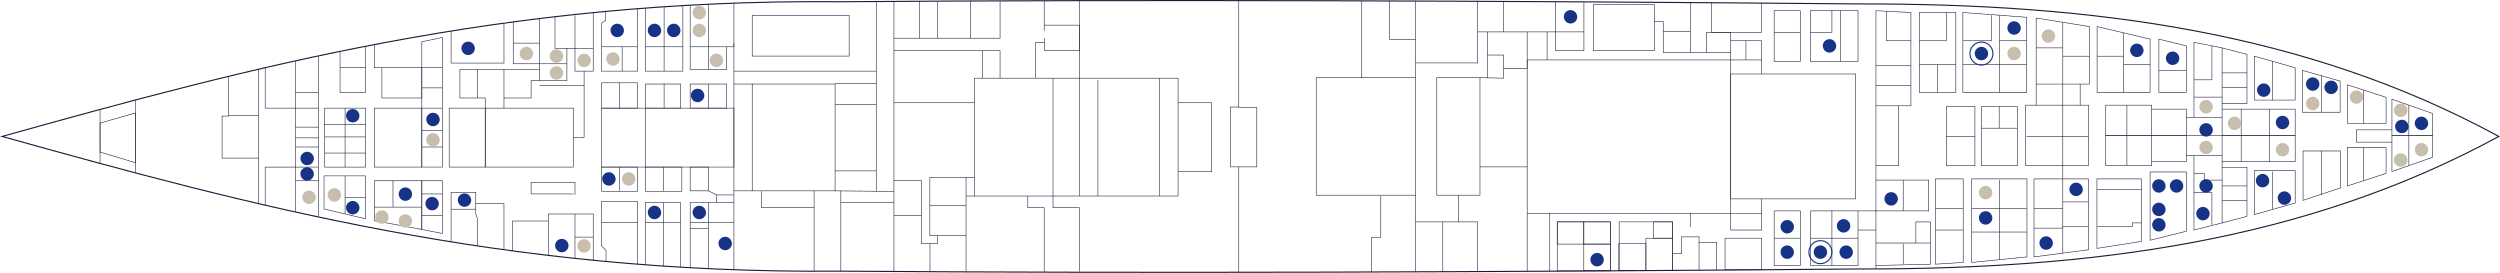 <?xml version="1.0" encoding="UTF-8"?><svg xmlns="http://www.w3.org/2000/svg" viewBox="0 0 4425.11 483.03"><defs><style>.cls-1{stroke:#173387;}.cls-1,.cls-2,.cls-3{fill:none;stroke-miterlimit:10;}.cls-1,.cls-3{stroke-width:2px;}.cls-4{fill:#173387;}.cls-5{fill:#c7bead;}.cls-2,.cls-3{stroke:#1d1c38;}</style></defs><g id="_5eme_plan"><path class="cls-3" d="M1484.98,479.94c541.3,4.07,1153.76,1.87,1806.22-3.85,411.74.54,789.04-48.4,1131.82-234.59C4080.24,55.31,3702.95,6.4,3291.21,6.94,2638.75,1.22,2026.28-.98,1484.99,3.09,891.1-2.25,441.08,119.53,3.72,241.5c437.36,121.97,887.37,243.77,1481.26,238.44Z"/><polygon class="cls-2" points="4305.54 278.46 4233.83 303.64 4233.83 239.64 4305.54 239.64 4305.54 278.46"/><polygon class="cls-2" points="4223.46 306.9 4155.02 329.12 4155.02 260.98 4223.46 260.98 4223.46 306.9"/><polygon class="cls-2" points="4143.17 332.38 4076.5 354.61 4076.5 267.2 4143.17 267.2 4143.17 332.38"/><polygon class="cls-2" points="4062.57 359.35 4062.57 302.16 3990.28 302.16 3990.28 379.79 4062.57 359.35"/><polygon class="cls-2" points="3977.24 382.98 3977.24 296.09 3933.24 296.09 3933.24 394.53 3977.24 382.98"/><rect class="cls-2" x="3933.24" y="239.64" width="129.33" height="46.44"/><polygon class="cls-2" points="4305.54 200.83 4233.83 175.64 4233.83 239.64 4305.54 239.64 4305.54 200.83"/><polygon class="cls-2" points="4223.46 172.38 4155.02 150.16 4155.02 218.31 4223.46 218.31 4223.46 172.38"/><polygon class="cls-2" points="4142.13 143.48 4075.46 124.68 4075.46 198.65 4142.13 198.65 4142.13 143.48"/><polygon class="cls-2" points="4062.57 119.94 4062.57 177.12 3990.28 177.12 3990.28 99.49 4062.57 119.94"/><polygon class="cls-2" points="3977.24 96.31 3977.24 183.2 3933.24 183.2 3933.24 84.75 3977.24 96.31"/><rect class="cls-2" x="3933.24" y="193.2" width="129.33" height="46.44"/><polygon class="cls-2" points="3869.91 239.64 3869.91 286.09 3808.57 286.09 3808.57 293.12 3727.24 293.12 3727.24 239.64 3869.91 239.64"/><polygon class="cls-2" points="3869.91 239.64 3869.91 193.2 3808.57 193.2 3808.57 186.16 3727.24 186.16 3727.24 239.64 3869.91 239.64"/><polygon class="cls-2" points="3869.91 81.27 3821.31 69.27 3821.31 163.49 3869.91 163.49 3869.91 81.27"/><polygon class="cls-2" points="3805.76 69.27 3711.96 47.05 3711.96 163.49 3805.76 163.49 3805.76 69.27"/><polygon class="cls-2" points="3869.91 409.27 3805.76 425.27 3805.76 304.38 3869.91 304.38 3869.91 409.27"/><polygon class="cls-2" points="3790.5 427.2 3711.68 439.64 3711.68 316.68 3790.5 316.68 3790.5 427.2"/><polygon class="cls-2" points="3600.28 316.68 3696.72 316.68 3696.72 442.01 3600.28 454.75 3600.28 316.68"/><polygon class="cls-2" points="3587.83 454.75 3490.05 464.53 3490.05 316.68 3587.83 316.68 3587.83 454.75"/><polygon class="cls-2" points="3474.94 464.53 3425.61 467.64 3425.61 316.68 3474.94 316.68 3474.94 464.53"/><rect class="cls-2" x="3320.5" y="318.75" width="93.41" height="54.52"/><rect class="cls-2" x="3585.46" y="186.16" width="111.26" height="106.96"/><rect class="cls-2" x="3507.24" y="188.68" width="63.56" height="104.44"/><rect class="cls-2" x="3445.02" y="188.68" width="50.67" height="104.44"/><polygon class="cls-2" points="3698.35 47.05 3604.13 31.94 3604.13 148.83 3698.35 148.83 3698.35 47.05"/><polygon class="cls-2" points="3587.24 163.49 3474.35 163.49 3474.35 22.16 3587.24 30.61 3587.24 163.49"/><rect class="cls-2" x="3397.31" y="22.16" width="64.59" height="141.33"/><polygon class="cls-2" points="3382.43 22.16 3320.5 18.98 3320.5 187.27 3382.43 187.27 3382.43 22.16"/><rect class="cls-2" x="3063.46" y="130.98" width="221.04" height="221.04"/><polygon class="cls-2" points="3063.46 352.01 3063.46 377.49 2703.17 377.49 2703.17 106.09 3063.46 106.09 3063.46 130.98 3063.46 352.01"/><rect class="cls-2" x="2543.17" y="137.49" width="76.44" height="208"/><rect class="cls-2" x="2329.77" y="137.49" width="176" height="208"/><rect class="cls-2" x="1724.94" y="138.38" width="360.3" height="208.59"/><rect class="cls-2" x="1331.46" y="27.27" width="171.56" height="72"/><rect class="cls-2" x="1331.46" y="148.75" width="146.67" height="189.04"/><rect class="cls-2" x="858.87" y="191.42" width="155.85" height="104.3"/><rect class="cls-2" x="574.8" y="191.42" width="72" height="104.37"/><polygon class="cls-2" points="239.76 288.01 239.76 288.01 177.09 269.12 177.09 217.79 239.76 200.01 239.76 288.01"/><rect class="cls-2" x="662.65" y="191.42" width="84" height="104.3"/><rect class="cls-2" x="795.09" y="191.42" width="63.78" height="104.3"/><polygon class="cls-2" points="746.65 295.72 783.09 295.72 783.09 66.31 746.65 73.86 746.65 191.42 746.65 295.72"/><rect class="cls-2" x="675.98" y="119.64" width="70.67" height="53.78"/><polygon class="cls-2" points="746.65 406.16 746.65 319.94 662.65 319.94 662.65 390.61 746.65 406.16"/><polygon class="cls-2" points="746.65 406.16 783.09 413.27 783.09 319.94 746.65 319.94 746.65 406.16"/><polygon class="cls-2" points="646.8 387.27 573.54 369.94 573.54 311.27 646.8 311.27 646.8 387.27"/><rect class="cls-2" x="2820.29" y="8.31" width="108" height="81.33"/><rect class="cls-2" x="3204.35" y="18.98" width="84.42" height="89.78"/><rect class="cls-2" x="3140.35" y="18.98" width="46.22" height="89.78"/><rect class="cls-2" x="3204.8" y="373.27" width="83.98" height="96.67"/><rect class="cls-2" x="3140.35" y="373.27" width="46.22" height="96.67"/><line class="cls-2" x1="177.09" y1="289.29" x2="177.09" y2="193.72"/><line class="cls-2" x1="239.76" y1="306.04" x2="239.76" y2="176.96"/><polyline class="cls-2" points="675.98 119.64 662.65 119.64 662.65 79.35"/><line class="cls-2" x1="563.88" y1="384.13" x2="563.88" y2="99.5"/><line class="cls-2" x1="522.85" y1="375.25" x2="522.85" y2="107.76"/><polyline class="cls-2" points="457.61 360.45 457.61 279.86 393.13 279.86 393.13 205.47 404.48 205.47 404.48 135.65"/><polyline class="cls-2" points="457.61 122.56 457.61 204.84 404.48 204.84"/><line class="cls-2" x1="457.61" y1="279.86" x2="457.61" y2="204.84"/><polyline class="cls-2" points="469.41 119.64 469.41 191.42 522.85 191.42 563.88 191.42"/><polyline class="cls-2" points="563.88 295.72 522.85 295.79 469.41 295.79 469.41 363.05"/><line class="cls-2" x1="563.88" y1="244.01" x2="522.85" y2="244.01"/><line class="cls-2" x1="563.88" y1="319.94" x2="522.85" y2="319.94"/><line class="cls-2" x1="563.88" y1="260.2" x2="522.85" y2="260.2"/><line class="cls-2" x1="563.88" y1="225.03" x2="522.85" y2="225.03"/><line class="cls-2" x1="563.88" y1="163.7" x2="522.85" y2="163.7"/><line class="cls-2" x1="610.8" y1="311.27" x2="610.8" y2="378.75"/><line class="cls-2" x1="646.8" y1="349.27" x2="610.8" y2="349.27"/><polyline class="cls-2" points="646.8 81.97 646.8 163.7 601.9 163.7 601.9 90.95"/><line class="cls-2" x1="646.8" y1="119.64" x2="601.9" y2="119.64"/><line class="cls-2" x1="610.8" y1="295.79" x2="610.8" y2="191.42"/><line class="cls-2" x1="646.8" y1="242.35" x2="574.8" y2="242.35"/><line class="cls-2" x1="646.8" y1="270.91" x2="574.8" y2="270.91"/><line class="cls-2" x1="646.8" y1="220.69" x2="573.54" y2="220.69"/><line class="cls-2" x1="746.65" y1="366.61" x2="662.65" y2="366.61"/><line class="cls-2" x1="695.59" y1="319.94" x2="695.59" y2="366.61"/><line class="cls-2" x1="783.09" y1="343.27" x2="746.65" y2="343.27"/><line class="cls-2" x1="783.09" y1="381.61" x2="746.65" y2="381.61"/><line class="cls-2" x1="783.09" y1="260.2" x2="746.65" y2="260.2"/><line class="cls-2" x1="783.09" y1="230.83" x2="746.65" y2="230.83"/><line class="cls-2" x1="783.09" y1="191.42" x2="746.65" y2="191.42"/><line class="cls-2" x1="783.09" y1="155.53" x2="746.65" y2="155.53"/><line class="cls-2" x1="746.65" y1="119.64" x2="783.09" y2="119.64"/><polyline class="cls-2" points="892.05 442.01 892.05 360.45 842.12 360.45 842.12 340.36 798.45 340.36 798.45 428.04"/><polyline class="cls-2" points="845.25 435.29 845.25 387.27 842.12 378.75 842.12 360.45"/><line class="cls-2" x1="798.45" y1="370.31" x2="842.12" y2="370.31"/><polyline class="cls-2" points="858.87 191.42 858.87 173.42 814.04 173.42 814.04 122.83 955.01 122.83 955.01 112.88 908.44 112.88 908.44 38.94"/><polyline class="cls-2" points="892.05 41.01 892.05 111.64 798.45 111.64 798.45 54.98"/><polyline class="cls-2" points="907.17 444.06 907.17 391.18 970.54 391.18 970.54 378.75 1050.03 378.75 1050.03 460.69"/><polyline class="cls-2" points="1017.74 345.01 1017.74 322.79 940.11 322.79 940.11 343.27 1014.72 343.27"/><line class="cls-2" x1="892.05" y1="191.42" x2="892.05" y2="122.83"/><polyline class="cls-2" points="892.05 173.42 940.11 173.42 940.11 142.69 955.01 142.69 955.01 122.83"/><polyline class="cls-2" points="955.01 142.69 1003.45 142.69 1003.45 85.56 982.34 85.56 982.34 29.94"/><polyline class="cls-2" points="955.01 32.83 955.01 112.88 1003.45 112.88"/><line class="cls-2" x1="908.44" y1="76.33" x2="955.01" y2="76.33"/><polyline class="cls-2" points="1003.45 85.56 1017.74 85.56 1017.74 27.27"/><polyline class="cls-2" points="1050.03 22.34 1050.03 125.92 1017.74 125.92 1017.74 85.56 1050.03 85.56"/><polyline class="cls-2" points="1033.88 125.92 1033.88 243.27 1014.72 243.27"/><line class="cls-2" x1="955.01" y1="151.6" x2="1033.88" y2="151.6"/><line class="cls-2" x1="845.25" y1="173.42" x2="845.25" y2="122.83"/><line class="cls-2" x1="1017.74" y1="457.37" x2="1017.74" y2="378.75"/><line class="cls-2" x1="1050.03" y1="419.72" x2="1017.74" y2="419.72"/><line class="cls-2" x1="970.54" y1="391.18" x2="970.54" y2="452.06"/><polyline class="cls-2" points="1128.39 15.39 1128.39 125.92 1064.78 125.92 1064.78 41.01 1072.07 35.78 1072.07 20.22"/><line class="cls-2" x1="1128.39" y1="82.82" x2="1064.78" y2="82.82"/><line class="cls-2" x1="1101.22" y1="125.92" x2="1101.22" y2="82.82"/><polyline class="cls-2" points="1142.26 14.32 1142.26 125.92 1208.7 125.92 1208.7 9.87"/><polyline class="cls-2" points="1221.63 9.13 1221.63 122.83 1286.15 122.83 1286.15 82.82 1299.06 82.82 1299.06 5.59"/><line class="cls-2" x1="1208.7" y1="82.82" x2="1142.26" y2="82.82"/><line class="cls-2" x1="1175.48" y1="125.92" x2="1175.48" y2="11.96"/><line class="cls-2" x1="1253.88" y1="122.83" x2="1253.88" y2="7.48"/><line class="cls-2" x1="1286.15" y1="82.82" x2="1221.63" y2="82.82"/><rect class="cls-2" x="1064.78" y="146.53" width="63.61" height="44.89" transform="translate(2193.18 337.95) rotate(180)"/><rect class="cls-2" x="1142.26" y="148.75" width="62.41" height="42.67" transform="translate(2346.93 340.17) rotate(180)"/><rect class="cls-2" x="1221.63" y="148.75" width="64.51" height="42.67" transform="translate(2507.78 340.17) rotate(180)"/><rect class="cls-2" x="1064.78" y="191.42" width="234.27" height="104.3" transform="translate(2363.84 487.14) rotate(180)"/><rect class="cls-2" x="1064.78" y="295.72" width="63.61" height="42.84" transform="translate(2193.18 634.27) rotate(180)"/><rect class="cls-2" x="1142.26" y="295.72" width="64.64" height="42.84" transform="translate(2349.16 634.27) rotate(180)"/><rect class="cls-2" x="1221.63" y="295.72" width="32.24" height="42.07" transform="translate(2475.51 633.51) rotate(180)"/><line class="cls-2" x1="1253.88" y1="191.42" x2="1253.88" y2="148.75"/><line class="cls-2" x1="1175.48" y1="191.42" x2="1175.48" y2="148.13"/><line class="cls-2" x1="1096.59" y1="191.42" x2="1096.59" y2="146.53"/><line class="cls-2" x1="1096.59" y1="337.79" x2="1096.59" y2="295.72"/><line class="cls-2" x1="1174.58" y1="337.79" x2="1174.58" y2="295.72"/><line class="cls-2" x1="1142.26" y1="191.42" x2="1142.26" y2="295.72"/><line class="cls-2" x1="1299.06" y1="477.44" x2="1299.06" y2="76.33"/><polyline class="cls-2" points="1253.88 337.79 1268.15 345.01 1268.15 358.49 1221.63 358.49 1221.63 473.89"/><polyline class="cls-2" points="1253.88 475.55 1253.88 393.77 1299.06 393.77"/><line class="cls-2" x1="1268.15" y1="345.01" x2="1299.06" y2="345.01"/><line class="cls-2" x1="1268.15" y1="358.49" x2="1299.06" y2="358.49"/><polyline class="cls-2" points="1221.63 393.77 1253.88 393.77 1253.88 358.49"/><line class="cls-2" x1="1253.88" y1="404.04" x2="1221.63" y2="404.04"/><polyline class="cls-2" points="1204.67 472.92 1204.67 358.49 1142.26 358.49 1142.26 468.7"/><line class="cls-2" x1="1174.58" y1="471.01" x2="1174.58" y2="358.49"/><line class="cls-2" x1="1204.67" y1="393.77" x2="1142.26" y2="393.77"/><polyline class="cls-2" points="1128.39 467.63 1128.39 393.77 1128.39 356.46 1064.78 356.46 1064.78 435.29 1072.67 443.18 1072.67 462.77"/><line class="cls-2" x1="1128.39" y1="393.77" x2="1064.78" y2="393.77"/><line class="cls-2" x1="1331.46" y1="337.79" x2="1299.06" y2="337.79"/><line class="cls-2" x1="1331.46" y1="148.75" x2="1299.06" y2="148.75"/><polyline class="cls-2" points="1551.01 2.62 1551.01 148.13 1478.13 148.13"/><line class="cls-2" x1="1299.06" y1="125.92" x2="1551.01" y2="125.92"/><polyline class="cls-2" points="1551.01 148.13 1551.01 338.55 1477.07 337.79"/><line class="cls-2" x1="1478.13" y1="302.45" x2="1551.01" y2="302.45"/><line class="cls-2" x1="1478.13" y1="184.6" x2="1551.01" y2="184.6"/><line class="cls-2" x1="1441.01" y1="480.1" x2="1441.01" y2="337.79"/><polyline class="cls-2" points="1347.7 338.55 1347.7 367.62 1441.01 367.62"/><line class="cls-2" x1="1488.32" y1="480.1" x2="1488.32" y2="337.79"/><line class="cls-2" x1="1582.32" y1="480.6" x2="1582.32" y2="2.43"/><line class="cls-2" x1="1551.01" y1="338.55" x2="1582.32" y2="338.55"/><line class="cls-2" x1="1488.32" y1="358.49" x2="1582.32" y2="358.49"/><polyline class="cls-2" points="1709.94 481.26 1709.94 313.85 1645.87 313.85 1645.87 417.18 1659.65 417.18 1659.65 430.96 1630.72 430.96 1630.72 319.36 1582.32 319.36"/><line class="cls-2" x1="1709.94" y1="364.14" x2="1646.13" y2="364.14"/><line class="cls-2" x1="1659.65" y1="417.18" x2="1709.94" y2="417.18"/><line class="cls-2" x1="1646.13" y1="430.96" x2="1646.13" y2="480.1"/><line class="cls-2" x1="1630.72" y1="381.36" x2="1582.32" y2="381.36"/><line class="cls-2" x1="1724.94" y1="346.98" x2="1709.94" y2="346.98"/><line class="cls-2" x1="1709.94" y1="313.85" x2="1724.94" y2="313.85"/><line class="cls-2" x1="1724.94" y1="181.87" x2="1582.32" y2="181.87"/><polyline class="cls-2" points="1770.16 138.38 1770.16 89.75 1582.32 89.75"/><polyline class="cls-2" points="1582.32 67.63 1770.16 67.63 1770.16 2.62"/><line class="cls-2" x1="1717.44" y1="1.73" x2="1717.44" y2="67.63"/><line class="cls-2" x1="1659.65" y1="67.63" x2="1659.65" y2="2.62"/><line class="cls-2" x1="1627.17" y1="67.63" x2="1627.17" y2="1.73"/><line class="cls-2" x1="1739.2" y1="138.38" x2="1739.2" y2="89.75"/><polyline class="cls-2" points="1832.7 137.49 1832.7 75.38 1849.06 75.38 1849.06 89.75 1910.61 89.75 1910.61 44.51 1848.28 44.51 1848.28 1.3"/><line class="cls-2" x1="1848.28" y1="44.51" x2="1848.28" y2="54.64"/><line class="cls-2" x1="1849.06" y1="75.38" x2="1849.06" y2="67.63"/><line class="cls-2" x1="1943.34" y1="346.98" x2="1943.34" y2="141.9"/><polyline class="cls-2" points="1910.61 346.98 1910.61 138.38 1910.61 44.51 1910.61 1.15"/><polyline class="cls-2" points="1848.28 480.6 1848.28 367.62 1819.27 367.62 1819.27 346.98"/><polyline class="cls-2" points="1910.61 480.6 1910.61 367.62 1863.87 367.62 1863.87 345.49 1863.87 138.38"/><line class="cls-2" x1="2052.41" y1="346.98" x2="2052.41" y2="138.38"/><polyline class="cls-2" points="2085.24 303.96 2144.35 303.96 2144.35 181.87 2085.24 181.87"/><polyline class="cls-2" points="2192.66 481.96 2192.66 295.39 2177.85 295.39 2177.85 189.43 2192.66 189.43 2192.66 1.06"/><polyline class="cls-2" points="2192.66 295.39 2224.6 295.39 2224.6 190.21 2192.66 190.21"/><polyline class="cls-2" points="2427.54 481.96 2427.54 420.2 2444.01 420.2 2444.01 346.98"/><line class="cls-2" x1="2410.38" y1="138.38" x2="2410.38" y2="1.52"/><line class="cls-2" x1="2505.77" y1="1.52" x2="2505.77" y2="137.49"/><line class="cls-2" x1="2505.77" y1="345.49" x2="2505.77" y2="481.18"/><polyline class="cls-2" points="2505.77 69.95 2459.79 69.95 2459.79 1.52"/><polyline class="cls-2" points="2615.57 1.52 2615.57 111.39 2505.77 111.39"/><polyline class="cls-2" points="2615.57 480.71 2615.57 392.75 2505.77 392.75"/><line class="cls-2" x1="2553.81" y1="481.96" x2="2553.81" y2="392.75"/><line class="cls-2" x1="2581.39" y1="392.75" x2="2581.39" y2="345.49"/><line class="cls-2" x1="2703.17" y1="295.39" x2="2619.61" y2="295.39"/><polyline class="cls-2" points="2619.61 137.49 2661.39 138.38 2661.39 121 2703.17 121 2703.17 56.45 2632.72 56.45 2632.72 138.38"/><line class="cls-2" x1="2661.39" y1="2.53" x2="2661.39" y2="56.45"/><polyline class="cls-2" points="2661.39 121 2661.39 97.42 2632.72 97.42"/><line class="cls-2" x1="2632.72" y1="56.45" x2="2615.57" y2="56.45"/><polyline class="cls-2" points="2738.41 106.09 2738.41 56.45 2703.17 56.45"/><polyline class="cls-2" points="2753.5 56.45 2753.5 89.64 2803.6 89.64 2803.6 3.31"/><line class="cls-2" x1="2738.41" y1="56.45" x2="2803.6" y2="56.45"/><line class="cls-2" x1="2753.5" y1="56.45" x2="2753.5" y2="3.02"/><line class="cls-2" x1="2703.17" y1="377.49" x2="2703.17" y2="480.28"/><line class="cls-2" x1="2743.14" y1="480.71" x2="2743.14" y2="377.49"/><polyline class="cls-2" points="2928.29 38.15 2944.03 38.15 2944.03 92.83 3063.46 92.83 3063.46 106.09 3117.95 106.09 3117.95 72.12 3063.46 72.12 3063.46 92.83"/><line class="cls-2" x1="3090.38" y1="106.09" x2="3090.38" y2="72.12"/><polyline class="cls-2" points="3063.46 72.12 3063.46 57.17 3020.45 57.17 3020.45 92.83"/><polyline class="cls-2" points="3117.95 5.5 3117.95 57.17 3029.4 57.17 3029.4 4.82"/><line class="cls-2" x1="2991.9" y1="92.83" x2="2991.9" y2="4.54"/><line class="cls-2" x1="2944.03" y1="55.42" x2="2991.9" y2="55.42"/><line class="cls-2" x1="3140.35" y1="57.17" x2="3186.57" y2="57.17"/><polyline class="cls-2" points="3242.57 18.98 3242.57 57.17 3204.8 57.17"/><line class="cls-2" x1="3257.76" y1="108.75" x2="3257.76" y2="18.98"/><rect class="cls-2" x="2756.37" y="392.75" width="94.05" height="86.68" transform="translate(5606.8 872.17) rotate(180)"/><rect class="cls-2" x="2865.98" y="392.75" width="94.7" height="85.95" transform="translate(5826.67 871.44) rotate(180)"/><rect class="cls-2" x="2756.37" y="392.75" width="47.03" height="39.3" transform="translate(5559.77 824.79) rotate(180)"/><rect class="cls-2" x="2803.4" y="392.75" width="47.03" height="39.3" transform="translate(5653.82 824.79) rotate(180)"/><rect class="cls-2" x="2803.4" y="432.05" width="47.03" height="47.03" transform="translate(5653.82 911.12) rotate(180)"/><rect class="cls-2" x="2865.46" y="430.82" width="47.88" height="47.88" transform="translate(5778.79 909.52) rotate(180)"/><rect class="cls-2" x="2913.33" y="421.61" width="47.35" height="57.09" transform="translate(5874.02 900.3) rotate(180)"/><rect class="cls-2" x="2926.95" y="392.75" width="33.73" height="28.86" transform="translate(5887.64 814.35) rotate(180)"/><rect class="cls-2" x="3053.43" y="421.61" width="64.86" height="55.92" transform="translate(6171.72 899.13) rotate(180)"/><rect class="cls-2" x="3063.46" y="377.49" width="54.83" height="29.68" transform="translate(6181.75 784.67) rotate(180)"/><polyline class="cls-2" points="3038.51 478.14 3038.51 429.1 3007.38 429.1 3007.38 419.27 2976.58 419.27 2976.58 448.7 2960.69 448.7"/><line class="cls-2" x1="3007.38" y1="429.1" x2="3007.38" y2="477.53"/><line class="cls-2" x1="2991.81" y1="401.76" x2="2991.81" y2="377.49"/><line class="cls-2" x1="3118.29" y1="377.49" x2="3118.29" y2="352.01"/><line class="cls-2" x1="3117.95" y1="106.09" x2="3117.95" y2="130.98"/><line class="cls-2" x1="3288.77" y1="421.61" x2="3204.8" y2="421.61"/><line class="cls-2" x1="3242.57" y1="469.94" x2="3242.57" y2="373.27"/><line class="cls-2" x1="3186.57" y1="421.61" x2="3140.35" y2="421.61"/><polyline class="cls-2" points="3382.43 72.12 3338.89 72.12 3338.89 19.92"/><line class="cls-2" x1="3382.43" y1="116.38" x2="3320.5" y2="116.38"/><line class="cls-2" x1="3382.43" y1="151.63" x2="3320.5" y2="151.63"/><polyline class="cls-2" points="3445.02 22.16 3445.02 72.12 3397.31 72.12"/><line class="cls-2" x1="3461.91" y1="114.46" x2="3397.31" y2="114.46"/><line class="cls-2" x1="3429.61" y1="163.49" x2="3429.61" y2="114.46"/><line class="cls-2" x1="3320.5" y1="187.27" x2="3320.5" y2="318.75"/><polyline class="cls-2" points="3320.5 476.04 3320.5 373.27 3288.77 373.27"/><line class="cls-2" x1="3288.77" y1="407.18" x2="3320.5" y2="407.18"/><polyline class="cls-2" points="3320.5 469.94 3417.02 467.64 3417.02 392.75 3391.19 392.75 3391.19 430.19 3320.5 430.19"/><line class="cls-2" x1="3368.76" y1="467.64" x2="3368.76" y2="431.34"/><line class="cls-2" x1="3417.02" y1="430.19" x2="3391.19" y2="430.19"/><line class="cls-2" x1="3368.76" y1="373.27" x2="3368.76" y2="318.75"/><polyline class="cls-2" points="3320.5 293.12 3360.66 293.12 3360.66 187.27"/><line class="cls-2" x1="3495.68" y1="241.49" x2="3445.02" y2="241.49"/><line class="cls-2" x1="3474.94" y1="369.29" x2="3425.61" y2="369.29"/><line class="cls-2" x1="3474.94" y1="407.18" x2="3425.61" y2="407.18"/><line class="cls-2" x1="3539.02" y1="459.64" x2="3539.02" y2="318.75"/><line class="cls-2" x1="3587.24" y1="369.29" x2="3490.05" y2="369.29"/><line class="cls-2" x1="3587.24" y1="410.72" x2="3490.05" y2="410.72"/><line class="cls-2" x1="3570.8" y1="226.91" x2="3507.24" y2="226.91"/><line class="cls-2" x1="3538.65" y1="188.68" x2="3538.65" y2="226.91"/><line class="cls-2" x1="3587.24" y1="114.46" x2="3474.35" y2="114.46"/><polyline class="cls-2" points="3524.82 27 3524.82 72.12 3474.94 72.12"/><line class="cls-2" x1="3587.24" y1="72.12" x2="3539.02" y2="72.12"/><polyline class="cls-2" points="3539.02 163.49 3539.02 114.46 3539.02 27"/><line class="cls-2" x1="3604.13" y1="148.83" x2="3604.13" y2="186.16"/><line class="cls-2" x1="3651.24" y1="39.49" x2="3651.24" y2="448.38"/><line class="cls-2" x1="3604.13" y1="84.75" x2="3651.24" y2="84.75"/><line class="cls-2" x1="3698.35" y1="99.49" x2="3651.24" y2="99.49"/><polyline class="cls-2" points="3696.72 241.49 3651.24 241.49 3587.24 241.49"/><line class="cls-2" x1="3696.72" y1="357.34" x2="3651.24" y2="357.34"/><line class="cls-2" x1="3651.24" y1="369.29" x2="3600.28" y2="369.29"/><line class="cls-2" x1="3651.24" y1="403.83" x2="3600.28" y2="403.83"/><line class="cls-2" x1="3696.72" y1="401.35" x2="3651.24" y2="401.35"/><line class="cls-2" x1="3681.98" y1="186.16" x2="3681.98" y2="148.83"/><line class="cls-2" x1="3758.86" y1="163.49" x2="3758.86" y2="58.16"/><line class="cls-2" x1="3805.76" y1="114.46" x2="3758.86" y2="114.46"/><line class="cls-2" x1="3758.86" y1="99.49" x2="3711.96" y2="99.49"/><line class="cls-2" x1="3808.57" y1="286.09" x2="3808.57" y2="193.2"/><line class="cls-2" x1="3764.72" y1="293.12" x2="3764.72" y2="186.16"/><polyline class="cls-2" points="3790.5 394.53 3774.19 394.53 3774.19 401.35 3711.96 401.35"/><line class="cls-2" x1="3790.5" y1="335.18" x2="3711.68" y2="335.18"/><line class="cls-2" x1="3869.91" y1="124.68" x2="3821.31" y2="124.68"/><line class="cls-2" x1="3933.24" y1="207.79" x2="3869.91" y2="207.79"/><line class="cls-2" x1="3933.24" y1="274.99" x2="3869.91" y2="274.99"/><line class="cls-2" x1="3933.24" y1="286.09" x2="3933.24" y2="296.09"/><polyline class="cls-2" points="3933.24 394.53 3883.41 407.18 3883.41 274.99"/><polyline class="cls-2" points="3933.24 318.75 3901.57 318.75 3901.57 306.75 3883.41 306.75"/><polyline class="cls-2" points="3915.18 397.94 3915.18 340.98 3883.41 340.98"/><line class="cls-2" x1="3933.24" y1="239.64" x2="3869.91" y2="239.64"/><polyline class="cls-2" points="3883.41 207.64 3883.41 74.93 3933.24 84.75"/><line class="cls-2" x1="3933.24" y1="193.2" x2="3933.24" y2="183.2"/><line class="cls-2" x1="3933.24" y1="171.9" x2="3883.41" y2="171.9"/><polyline class="cls-2" points="3915.18 81.19 3915.18 141.29 3883.41 141.29"/><line class="cls-2" x1="4017.16" y1="193.2" x2="4017.16" y2="286.09"/><line class="cls-2" x1="3967" y1="193.2" x2="3967" y2="286.09"/><line class="cls-2" x1="3977.24" y1="154.62" x2="3933.24" y2="154.62"/><line class="cls-2" x1="3977.24" y1="128.99" x2="3933.24" y2="128.99"/><line class="cls-2" x1="3977.24" y1="329.12" x2="3933.24" y2="329.12"/><line class="cls-2" x1="3977.24" y1="354.61" x2="3933.24" y2="354.61"/><line class="cls-2" x1="4022.67" y1="370.63" x2="4022.67" y2="303.64"/><line class="cls-2" x1="4022.67" y1="177.12" x2="4022.67" y2="108.65"/><line class="cls-2" x1="4263.78" y1="293.12" x2="4263.78" y2="186.16"/><polyline class="cls-2" points="4233.83 229.85 4170.96 229.85 4170.96 251.59 4233.83 251.59"/><line class="cls-2" x1="4183.86" y1="319.76" x2="4183.86" y2="260.98"/><line class="cls-2" x1="4183.86" y1="218.31" x2="4183.86" y2="159.52"/><line class="cls-2" x1="4108.8" y1="198.65" x2="4108.8" y2="133.98"/><line class="cls-2" x1="4108.8" y1="345.31" x2="4108.8" y2="267.2"/></g><g id="points"><path class="cls-4" d="M543.59,319.78c3.05,0,6.26-1.33,8.42-3.49,2.07-2.07,3.62-5.45,3.49-8.42-.29-6.45-5.23-11.91-11.91-11.91-3.05,0-6.26,1.33-8.42,3.49s-3.62,5.45-3.49,8.42c.29,6.45,5.23,11.91,11.91,11.91h0Z"/><path class="cls-4" d="M624.35,379.52c3.05,0,6.26-1.33,8.42-3.49s3.62-5.45,3.49-8.42c-.29-6.45-5.23-11.91-11.91-11.91-3.05,0-6.26,1.33-8.42,3.49s-3.62,5.45-3.49,8.42c.29,6.45,5.23,11.91,11.91,11.91h0Z"/><path class="cls-4" d="M543.68,292.46c3.05,0,6.26-1.33,8.42-3.49,2.07-2.07,3.62-5.45,3.49-8.42-.29-6.45-5.23-11.91-11.91-11.91-3.05,0-6.26,1.33-8.42,3.49s-3.62,5.45-3.49,8.42c.29,6.45,5.23,11.91,11.91,11.91h0Z"/><path class="cls-4" d="M624.35,216.74c3.05,0,6.26-1.33,8.42-3.49s3.62-5.45,3.49-8.42c-.29-6.45-5.23-11.91-11.91-11.91-3.05,0-6.26,1.33-8.42,3.49s-3.62,5.45-3.49,8.42c.29,6.45,5.23,11.91,11.91,11.91h0Z"/><path class="cls-4" d="M766.42,223.42c3.05,0,6.26-1.33,8.42-3.49s3.62-5.45,3.49-8.42c-.29-6.45-5.23-11.91-11.91-11.91-3.05,0-6.26,1.33-8.42,3.49s-3.62,5.45-3.49,8.42c.29,6.45,5.23,11.91,11.91,11.91h0Z"/><path class="cls-4" d="M828.65,97.46c3.05,0,6.26-1.33,8.42-3.49s3.62-5.45,3.49-8.42c-.29-6.45-5.23-11.91-11.91-11.91-3.05,0-6.26,1.33-8.42,3.49s-3.62,5.45-3.49,8.42c.29,6.45,5.23,11.91,11.91,11.91h0Z"/><path class="cls-4" d="M1092.51,65.76c3.05,0,6.26-1.33,8.42-3.49s3.62-5.45,3.49-8.42c-.29-6.45-5.23-11.91-11.91-11.91-3.05,0-6.26,1.33-8.42,3.49s-3.62,5.45-3.49,8.42c.29,6.45,5.23,11.91,11.91,11.91h0Z"/><path class="cls-4" d="M1158.46,65.76c3.05,0,6.26-1.33,8.42-3.49s3.62-5.45,3.49-8.42c-.29-6.45-5.23-11.91-11.91-11.91-3.05,0-6.26,1.33-8.42,3.49s-3.62,5.45-3.49,8.42c.29,6.45,5.23,11.91,11.91,11.91h0Z"/><path class="cls-4" d="M1192.57,65.76c3.05,0,6.26-1.33,8.42-3.49s3.62-5.45,3.49-8.42c-.29-6.45-5.23-11.91-11.91-11.91-3.05,0-6.26,1.33-8.42,3.49s-3.62,5.45-3.49,8.42c.29,6.45,5.23,11.91,11.91,11.91h0Z"/><path class="cls-4" d="M1234.81,180.88c3.05,0,6.26-1.33,8.42-3.49s3.62-5.45,3.49-8.42c-.29-6.45-5.23-11.91-11.91-11.91-3.05,0-6.26,1.33-8.42,3.49s-3.62,5.45-3.49,8.42c.29,6.45,5.23,11.91,11.91,11.91h0Z"/><path class="cls-5" d="M766.42,259.35c3.05,0,6.26-1.33,8.42-3.49s3.62-5.45,3.49-8.42c-.29-6.45-5.23-11.91-11.91-11.91-3.05,0-6.26,1.33-8.42,3.49-2.07,2.07-3.62,5.45-3.49,8.42.29,6.45,5.23,11.91,11.91,11.91h0Z"/><path class="cls-5" d="M931.73,106.7c3.05,0,6.26-1.33,8.42-3.49s3.62-5.45,3.49-8.42c-.29-6.45-5.23-11.91-11.91-11.91-3.05,0-6.26,1.33-8.42,3.49-2.07,2.07-3.62,5.45-3.49,8.42.29,6.45,5.23,11.91,11.91,11.91h0Z"/><path class="cls-5" d="M984.87,140.98c3.05,0,6.26-1.33,8.42-3.49s3.62-5.45,3.49-8.42c-.29-6.45-5.23-11.91-11.91-11.91-3.05,0-6.26,1.33-8.42,3.49s-3.62,5.45-3.49,8.42c.29,6.45,5.23,11.91,11.91,11.91h0Z"/><path class="cls-5" d="M1033.88,118.82c3.05,0,6.26-1.33,8.42-3.49s3.62-5.45,3.49-8.42c-.29-6.45-5.23-11.91-11.91-11.91-3.05,0-6.26,1.33-8.42,3.49s-3.62,5.45-3.49,8.42c.29,6.45,5.23,11.91,11.91,11.91h0Z"/><path class="cls-5" d="M1085.02,116.28c3.05,0,6.26-1.33,8.42-3.49s3.62-5.45,3.49-8.42c-.29-6.45-5.23-11.91-11.91-11.91-3.05,0-6.26,1.33-8.42,3.49-2.07,2.07-3.62,5.45-3.49,8.42.29,6.45,5.23,11.91,11.91,11.91h0Z"/><path class="cls-5" d="M1033.88,447.19c3.05,0,6.26-1.33,8.42-3.49s3.62-5.45,3.49-8.42c-.29-6.45-5.23-11.91-11.91-11.91-3.05,0-6.26,1.33-8.42,3.49s-3.62,5.45-3.49,8.42c.29,6.45,5.23,11.91,11.91,11.91h0Z"/><path class="cls-5" d="M1112.89,328.66c3.05,0,6.26-1.33,8.42-3.49,2.07-2.07,3.62-5.45,3.49-8.42-.29-6.45-5.23-11.91-11.91-11.91-3.05,0-6.26,1.33-8.42,3.49s-3.62,5.45-3.49,8.42c.29,6.45,5.23,11.91,11.91,11.91h0Z"/><path class="cls-5" d="M1237.76,65.76c3.05,0,6.26-1.33,8.42-3.49s3.62-5.45,3.49-8.42c-.29-6.45-5.23-11.91-11.91-11.91-3.05,0-6.26,1.33-8.42,3.49s-3.62,5.45-3.49,8.42c.29,6.45,5.23,11.91,11.91,11.91h0Z"/><path class="cls-5" d="M1237.76,34.24c3.05,0,6.26-1.33,8.42-3.49s3.62-5.45,3.49-8.42c-.29-6.45-5.23-11.91-11.91-11.91-3.05,0-6.26,1.33-8.42,3.49s-3.62,5.45-3.49,8.42c.29,6.45,5.23,11.91,11.91,11.91h0Z"/><path class="cls-5" d="M1268.15,118.82c3.05,0,6.26-1.33,8.42-3.49s3.62-5.45,3.49-8.42c-.29-6.45-5.23-11.91-11.91-11.91-3.05,0-6.26,1.33-8.42,3.49-2.07,2.07-3.62,5.45-3.49,8.42.29,6.45,5.23,11.91,11.91,11.91h0Z"/><path class="cls-5" d="M984.87,111.18c3.05,0,6.26-1.33,8.42-3.49,2.07-2.07,3.62-5.45,3.49-8.42-.29-6.45-5.23-11.91-11.91-11.91-3.05,0-6.26,1.33-8.42,3.49-2.07,2.07-3.62,5.45-3.49,8.42.29,6.45,5.23,11.91,11.91,11.91h0Z"/><path class="cls-5" d="M547.05,361.18c3.05,0,6.26-1.33,8.42-3.49s3.62-5.45,3.49-8.42c-.29-6.45-5.23-11.91-11.91-11.91-3.05,0-6.26,1.33-8.42,3.49s-3.62,5.45-3.49,8.42c.29,6.45,5.23,11.91,11.91,11.91h0Z"/><path class="cls-5" d="M591.81,356.92c3.05,0,6.26-1.33,8.42-3.49s3.62-5.45,3.49-8.42c-.29-6.45-5.23-11.91-11.91-11.91-3.05,0-6.26,1.33-8.42,3.49s-3.62,5.45-3.49,8.42c.29,6.45,5.23,11.91,11.91,11.91h0Z"/><path class="cls-5" d="M717.54,403.09c3.05,0,6.26-1.33,8.42-3.49s3.62-5.45,3.49-8.42c-.29-6.45-5.23-11.91-11.91-11.91-3.05,0-6.26,1.33-8.42,3.49-2.07,2.07-3.62,5.45-3.49,8.42.29,6.45,5.23,11.91,11.91,11.91h0Z"/><path class="cls-5" d="M675.98,396.04c3.05,0,6.26-1.33,8.42-3.49s3.62-5.45,3.49-8.42c-.29-6.45-5.23-11.91-11.91-11.91-3.05,0-6.26,1.33-8.42,3.49s-3.62,5.45-3.49,8.42c.29,6.45,5.23,11.91,11.91,11.91h0Z"/><path class="cls-4" d="M717.54,355.53c3.05,0,6.26-1.33,8.42-3.49,2.07-2.07,3.62-5.45,3.49-8.42-.29-6.45-5.23-11.91-11.91-11.91-3.05,0-6.26,1.33-8.42,3.49s-3.62,5.45-3.49,8.42c.29,6.45,5.23,11.91,11.91,11.91h0Z"/><path class="cls-4" d="M764.87,372.35c3.05,0,6.26-1.33,8.42-3.49s3.62-5.45,3.49-8.42c-.29-6.45-5.23-11.91-11.91-11.91-3.05,0-6.26,1.33-8.42,3.49s-3.62,5.45-3.49,8.42c.29,6.45,5.23,11.91,11.91,11.91h0Z"/><path class="cls-4" d="M822.21,366.11c3.05,0,6.26-1.33,8.42-3.49,2.07-2.07,3.62-5.45,3.49-8.42-.29-6.45-5.23-11.91-11.91-11.91-3.05,0-6.26,1.33-8.42,3.49s-3.62,5.45-3.49,8.42c.29,6.45,5.23,11.91,11.91,11.91h0Z"/><path class="cls-4" d="M1158.46,388.04c3.05,0,6.26-1.33,8.42-3.49s3.62-5.45,3.49-8.42c-.29-6.45-5.23-11.91-11.91-11.91-3.05,0-6.26,1.33-8.42,3.49s-3.62,5.45-3.49,8.42c.29,6.45,5.23,11.91,11.91,11.91h0Z"/><path class="cls-4" d="M1237.76,388.04c3.05,0,6.26-1.33,8.42-3.49s3.62-5.45,3.49-8.42c-.29-6.45-5.23-11.91-11.91-11.91-3.05,0-6.26,1.33-8.42,3.49s-3.62,5.45-3.49,8.42c.29,6.45,5.23,11.91,11.91,11.91h0Z"/><path class="cls-4" d="M1283.6,442.87c3.05,0,6.26-1.33,8.42-3.49s3.62-5.45,3.49-8.42c-.29-6.45-5.23-11.91-11.91-11.91-3.05,0-6.26,1.33-8.42,3.49s-3.62,5.45-3.49,8.42c.29,6.45,5.23,11.91,11.91,11.91h0Z"/><path class="cls-4" d="M1077.78,328.66c3.05,0,6.26-1.33,8.42-3.49,2.07-2.07,3.62-5.45,3.49-8.42-.29-6.45-5.23-11.91-11.91-11.91-3.05,0-6.26,1.33-8.42,3.49s-3.62,5.45-3.49,8.42c.29,6.45,5.23,11.91,11.91,11.91h0Z"/><path class="cls-4" d="M994.45,446.57c3.05,0,6.26-1.33,8.42-3.49,2.07-2.07,3.62-5.45,3.49-8.42-.29-6.45-5.23-11.91-11.91-11.91-3.05,0-6.26,1.33-8.42,3.49s-3.62,5.45-3.49,8.42c.29,6.45,5.23,11.91,11.91,11.91h0Z"/><path class="cls-4" d="M2826.91,471.54c3.05,0,6.26-1.33,8.42-3.49s3.62-5.45,3.49-8.42c-.29-6.45-5.23-11.91-11.91-11.91-3.05,0-6.26,1.33-8.42,3.49-2.07,2.07-3.62,5.45-3.49,8.42.29,6.45,5.23,11.91,11.91,11.91h0Z"/><path class="cls-4" d="M3238.29,93.1c3.05,0,6.26-1.33,8.42-3.49,2.07-2.07,3.62-5.45,3.49-8.42-.29-6.45-5.23-11.91-11.91-11.91-3.05,0-6.26,1.33-8.42,3.49s-3.62,5.45-3.49,8.42c.29,6.45,5.23,11.91,11.91,11.91h0Z"/><path class="cls-4" d="M2779.89,41.64c3.05,0,6.26-1.33,8.42-3.49s3.62-5.45,3.49-8.42c-.29-6.45-5.23-11.91-11.91-11.91-3.05,0-6.26,1.33-8.42,3.49-2.07,2.07-3.62,5.45-3.49,8.42.29,6.45,5.23,11.91,11.91,11.91h0Z"/><path class="cls-4" d="M3347.42,363.92c3.05,0,6.26-1.33,8.42-3.49,2.07-2.07,3.62-5.45,3.49-8.42-.29-6.45-5.23-11.91-11.91-11.91-3.05,0-6.26,1.33-8.42,3.49s-3.62,5.45-3.49,8.42c.29,6.45,5.23,11.91,11.91,11.91h0Z"/><path class="cls-4" d="M3507.24,106.72c3.05,0,6.26-1.33,8.42-3.49s3.62-5.45,3.49-8.42c-.29-6.45-5.23-11.91-11.91-11.91-3.05,0-6.26,1.33-8.42,3.49s-3.62,5.45-3.49,8.42c.29,6.45,5.23,11.91,11.91,11.91h0Z"/><path class="cls-4" d="M3565.01,61.47c3.05,0,6.26-1.33,8.42-3.49s3.62-5.45,3.49-8.42c-.29-6.45-5.23-11.91-11.91-11.91-3.05,0-6.26,1.33-8.42,3.49-2.07,2.07-3.62,5.45-3.49,8.42.29,6.45,5.23,11.91,11.91,11.91h0Z"/><path class="cls-4" d="M3782.31,101.01c3.05,0,6.26-1.33,8.42-3.49s3.62-5.45,3.49-8.42c-.29-6.45-5.23-11.91-11.91-11.91-3.05,0-6.26,1.33-8.42,3.49s-3.62,5.45-3.49,8.42c.29,6.45,5.23,11.91,11.91,11.91h0Z"/><path class="cls-4" d="M3845.61,115.03c3.05,0,6.26-1.33,8.42-3.49s3.62-5.45,3.49-8.42c-.29-6.45-5.23-11.91-11.91-11.91-3.05,0-6.26,1.33-8.42,3.49-2.07,2.07-3.62,5.45-3.49,8.42.29,6.45,5.23,11.91,11.91,11.91h0Z"/><path class="cls-4" d="M3904.84,241.76c3.05,0,6.26-1.33,8.42-3.49s3.62-5.45,3.49-8.42c-.29-6.45-5.23-11.91-11.91-11.91-3.05,0-6.26,1.33-8.42,3.49-2.07,2.07-3.62,5.45-3.49,8.42.29,6.45,5.23,11.91,11.91,11.91h0Z"/><path class="cls-4" d="M3904.84,341.03c3.05,0,6.26-1.33,8.42-3.49s3.62-5.45,3.49-8.42c-.29-6.45-5.23-11.91-11.91-11.91-3.05,0-6.26,1.33-8.42,3.49s-3.62,5.45-3.49,8.42c.29,6.45,5.23,11.91,11.91,11.91h0Z"/><path class="cls-4" d="M3821.31,341.03c3.05,0,6.26-1.33,8.42-3.49s3.62-5.45,3.49-8.42c-.29-6.45-5.23-11.91-11.91-11.91-3.05,0-6.26,1.33-8.42,3.49-2.07,2.07-3.62,5.45-3.49,8.42.29,6.45,5.23,11.91,11.91,11.91h0Z"/><path class="cls-4" d="M3852.59,341.03c3.05,0,6.26-1.33,8.42-3.49,2.07-2.07,3.62-5.45,3.49-8.42-.29-6.45-5.23-11.91-11.91-11.91-3.05,0-6.26,1.33-8.42,3.49-2.07,2.07-3.62,5.45-3.49,8.42.29,6.45,5.23,11.91,11.91,11.91h0Z"/><path class="cls-4" d="M3821.31,409.85c3.05,0,6.26-1.33,8.42-3.49s3.62-5.45,3.49-8.42c-.29-6.45-5.23-11.91-11.91-11.91-3.05,0-6.26,1.33-8.42,3.49s-3.62,5.45-3.49,8.42c.29,6.45,5.23,11.91,11.91,11.91h0Z"/><path class="cls-4" d="M3821.31,382.54c3.05,0,6.26-1.33,8.42-3.49s3.62-5.45,3.49-8.42c-.29-6.45-5.23-11.91-11.91-11.91-3.05,0-6.26,1.33-8.42,3.49s-3.62,5.45-3.49,8.42c.29,6.45,5.23,11.91,11.91,11.91h0Z"/><path class="cls-4" d="M3899.3,390.07c3.05,0,6.26-1.33,8.42-3.49,2.07-2.07,3.62-5.45,3.49-8.42-.29-6.45-5.23-11.91-11.91-11.91-3.05,0-6.26,1.33-8.42,3.49s-3.62,5.45-3.49,8.42c.29,6.45,5.23,11.91,11.91,11.91h0Z"/><path class="cls-5" d="M3565.01,106.72c3.05,0,6.26-1.33,8.42-3.49s3.62-5.45,3.49-8.42c-.29-6.45-5.23-11.91-11.91-11.91-3.05,0-6.26,1.33-8.42,3.49-2.07,2.07-3.62,5.45-3.49,8.42.29,6.45,5.23,11.91,11.91,11.91h0Z"/><path class="cls-5" d="M3514.63,352.88c3.05,0,6.26-1.33,8.42-3.49s3.62-5.45,3.49-8.42c-.29-6.45-5.23-11.91-11.91-11.91-3.05,0-6.26,1.33-8.42,3.49-2.07,2.07-3.62,5.45-3.49,8.42.29,6.45,5.23,11.91,11.91,11.91h0Z"/><path class="cls-4" d="M3514.63,397.62c3.05,0,6.26-1.33,8.42-3.49s3.62-5.45,3.49-8.42c-.29-6.45-5.23-11.91-11.91-11.91-3.05,0-6.26,1.33-8.42,3.49-2.07,2.07-3.62,5.45-3.49,8.42.29,6.45,5.23,11.91,11.91,11.91h0Z"/><path class="cls-4" d="M4006.9,171.43c3.05,0,6.26-1.33,8.42-3.49,2.07-2.07,3.62-5.45,3.49-8.42-.29-6.45-5.23-11.91-11.91-11.91-3.05,0-6.26,1.33-8.42,3.49-2.07,2.07-3.62,5.45-3.49,8.42.29,6.45,5.23,11.91,11.91,11.91h0Z"/><path class="cls-4" d="M4126.19,166.53c3.05,0,6.26-1.33,8.42-3.49s3.62-5.45,3.49-8.42c-.29-6.45-5.23-11.91-11.91-11.91-3.05,0-6.26,1.33-8.42,3.49-2.07,2.07-3.62,5.45-3.49,8.42.29,6.45,5.23,11.91,11.91,11.91h0Z"/><path class="cls-4" d="M4093.59,160.73c3.05,0,6.26-1.33,8.42-3.49s3.62-5.45,3.49-8.42c-.29-6.45-5.23-11.91-11.91-11.91-3.05,0-6.26,1.33-8.42,3.49-2.07,2.07-3.62,5.45-3.49,8.42.29,6.45,5.23,11.91,11.91,11.91h0Z"/><path class="cls-5" d="M3625.76,75.77c3.05,0,6.26-1.33,8.42-3.49s3.62-5.45,3.49-8.42c-.29-6.45-5.23-11.91-11.91-11.91-3.05,0-6.26,1.33-8.42,3.49-2.07,2.07-3.62,5.45-3.49,8.42.29,6.45,5.23,11.91,11.91,11.91h0Z"/><path class="cls-5" d="M3955.24,230.22c3.05,0,6.26-1.33,8.42-3.49,2.07-2.07,3.62-5.45,3.49-8.42-.29-6.45-5.23-11.91-11.91-11.91-3.05,0-6.26,1.33-8.42,3.49s-3.62,5.45-3.49,8.42c.29,6.45,5.23,11.91,11.91,11.91h0Z"/><path class="cls-5" d="M3904.84,200.82c3.05,0,6.26-1.33,8.42-3.49s3.62-5.45,3.49-8.42c-.29-6.45-5.23-11.91-11.91-11.91-3.05,0-6.26,1.33-8.42,3.49-2.07,2.07-3.62,5.45-3.49,8.42.29,6.45,5.23,11.91,11.91,11.91h0Z"/><path class="cls-5" d="M3904.84,272.88c3.05,0,6.26-1.33,8.42-3.49s3.62-5.45,3.49-8.42c-.29-6.45-5.23-11.91-11.91-11.91-3.05,0-6.26,1.33-8.42,3.49-2.07,2.07-3.62,5.45-3.49,8.42.29,6.45,5.23,11.91,11.91,11.91h0Z"/><path class="cls-5" d="M4093.59,195.1c3.05,0,6.26-1.33,8.42-3.49s3.62-5.45,3.49-8.42c-.29-6.45-5.23-11.91-11.91-11.91-3.05,0-6.26,1.33-8.42,3.49-2.07,2.07-3.62,5.45-3.49,8.42.29,6.45,5.23,11.91,11.91,11.91h0Z"/><path class="cls-5" d="M4170.96,183.8c3.05,0,6.26-1.33,8.42-3.49,2.07-2.07,3.62-5.45,3.49-8.42-.29-6.45-5.23-11.91-11.91-11.91-3.05,0-6.26,1.33-8.42,3.49s-3.62,5.45-3.49,8.42c.29,6.45,5.23,11.91,11.91,11.91h0Z"/><path class="cls-5" d="M4249.32,207.1c3.05,0,6.26-1.33,8.42-3.49s3.62-5.45,3.49-8.42c-.29-6.45-5.23-11.91-11.91-11.91-3.05,0-6.26,1.33-8.42,3.49-2.07,2.07-3.62,5.45-3.49,8.42.29,6.45,5.23,11.91,11.91,11.91h0Z"/><path class="cls-5" d="M4249.32,295.22c3.05,0,6.26-1.33,8.42-3.49,2.07-2.07,3.62-5.45,3.49-8.42-.29-6.45-5.23-11.91-11.91-11.91-3.05,0-6.26,1.33-8.42,3.49-2.07,2.07-3.62,5.45-3.49,8.42.29,6.45,5.23,11.91,11.91,11.91h0Z"/><path class="cls-4" d="M4040.16,228.77c3.05,0,6.26-1.33,8.42-3.49s3.62-5.45,3.49-8.42c-.29-6.45-5.23-11.91-11.91-11.91-3.05,0-6.26,1.33-8.42,3.49-2.07,2.07-3.62,5.45-3.49,8.42.29,6.45,5.23,11.91,11.91,11.91h0Z"/><path class="cls-4" d="M4251.32,235.77c3.05,0,6.26-1.33,8.42-3.49s3.62-5.45,3.49-8.42c-.29-6.45-5.23-11.91-11.91-11.91-3.05,0-6.26,1.33-8.42,3.49-2.07,2.07-3.62,5.45-3.49,8.42.29,6.45,5.23,11.91,11.91,11.91h0Z"/><path class="cls-4" d="M4286.09,230.22c3.05,0,6.26-1.33,8.42-3.49s3.62-5.45,3.49-8.42c-.29-6.45-5.23-11.91-11.91-11.91-3.05,0-6.26,1.33-8.42,3.49-2.07,2.07-3.62,5.45-3.49,8.42.29,6.45,5.23,11.91,11.91,11.91h0Z"/><path class="cls-4" d="M3621.79,442.1c3.05,0,6.26-1.33,8.42-3.49s3.62-5.45,3.49-8.42c-.29-6.45-5.23-11.91-11.91-11.91-3.05,0-6.26,1.33-8.42,3.49s-3.62,5.45-3.49,8.42c.29,6.45,5.23,11.91,11.91,11.91h0Z"/><path class="cls-4" d="M3674.8,347.08c3.05,0,6.26-1.33,8.42-3.49s3.62-5.45,3.49-8.42c-.29-6.45-5.23-11.91-11.91-11.91-3.05,0-6.26,1.33-8.42,3.49s-3.62,5.45-3.49,8.42c.29,6.45,5.23,11.91,11.91,11.91h0Z"/><path class="cls-5" d="M4040.16,276.85c3.05,0,6.26-1.33,8.42-3.49s3.62-5.45,3.49-8.42c-.29-6.45-5.23-11.91-11.91-11.91-3.05,0-6.26,1.33-8.42,3.49-2.07,2.07-3.62,5.45-3.49,8.42.29,6.45,5.23,11.91,11.91,11.91h0Z"/><path class="cls-5" d="M4286.09,276.85c3.05,0,6.26-1.33,8.42-3.49s3.62-5.45,3.49-8.42c-.29-6.45-5.23-11.91-11.91-11.91-3.05,0-6.26,1.33-8.42,3.49-2.07,2.07-3.62,5.45-3.49,8.42.29,6.45,5.23,11.91,11.91,11.91h0Z"/><path class="cls-4" d="M4004.86,331.67c3.05,0,6.26-1.33,8.42-3.49s3.62-5.45,3.49-8.42c-.29-6.45-5.23-11.91-11.91-11.91-3.05,0-6.26,1.33-8.42,3.49s-3.62,5.45-3.49,8.42c.29,6.45,5.23,11.91,11.91,11.91h0Z"/><path class="cls-4" d="M4043.53,362.53c3.05,0,6.26-1.33,8.42-3.49,2.07-2.07,3.62-5.45,3.49-8.42-.29-6.45-5.23-11.91-11.91-11.91-3.05,0-6.26,1.33-8.42,3.49s-3.62,5.45-3.49,8.42c.29,6.45,5.23,11.91,11.91,11.91h0Z"/><path class="cls-4" d="M3267.82,458.23c3.05,0,6.26-1.33,8.42-3.49,2.07-2.07,3.62-5.45,3.49-8.42-.29-6.45-5.23-11.91-11.91-11.91-3.05,0-6.26,1.33-8.42,3.49s-3.62,5.45-3.49,8.42c.29,6.45,5.23,11.91,11.91,11.91h0Z"/><path class="cls-4" d="M3163.46,458.23c3.05,0,6.26-1.33,8.42-3.49s3.62-5.45,3.49-8.42c-.29-6.45-5.23-11.91-11.91-11.91-3.05,0-6.26,1.33-8.42,3.49-2.07,2.07-3.62,5.45-3.49,8.42.29,6.45,5.23,11.91,11.91,11.91h0Z"/><path class="cls-4" d="M3163.46,413.26c3.05,0,6.26-1.33,8.42-3.49s3.62-5.45,3.49-8.42c-.29-6.45-5.23-11.91-11.91-11.91-3.05,0-6.26,1.33-8.42,3.49s-3.62,5.45-3.49,8.42c.29,6.45,5.23,11.91,11.91,11.91h0Z"/><path class="cls-4" d="M3263.23,411.69c3.05,0,6.26-1.33,8.42-3.49s3.62-5.45,3.49-8.42c-.29-6.45-5.23-11.91-11.91-11.91-3.05,0-6.26,1.33-8.42,3.49-2.07,2.07-3.62,5.45-3.49,8.42.29,6.45,5.23,11.91,11.91,11.91h0Z"/><circle class="cls-1" cx="3507.24" cy="94.81" r="20.37"/><path class="cls-4" d="M3222.2,458.23c3.05,0,6.26-1.33,8.42-3.49s3.62-5.45,3.49-8.42c-.29-6.45-5.23-11.91-11.91-11.91-3.05,0-6.26,1.33-8.42,3.49-2.07,2.07-3.62,5.45-3.49,8.42.29,6.45,5.23,11.91,11.91,11.91h0Z"/><circle class="cls-1" cx="3222.2" cy="446.32" r="20.37"/></g></svg>